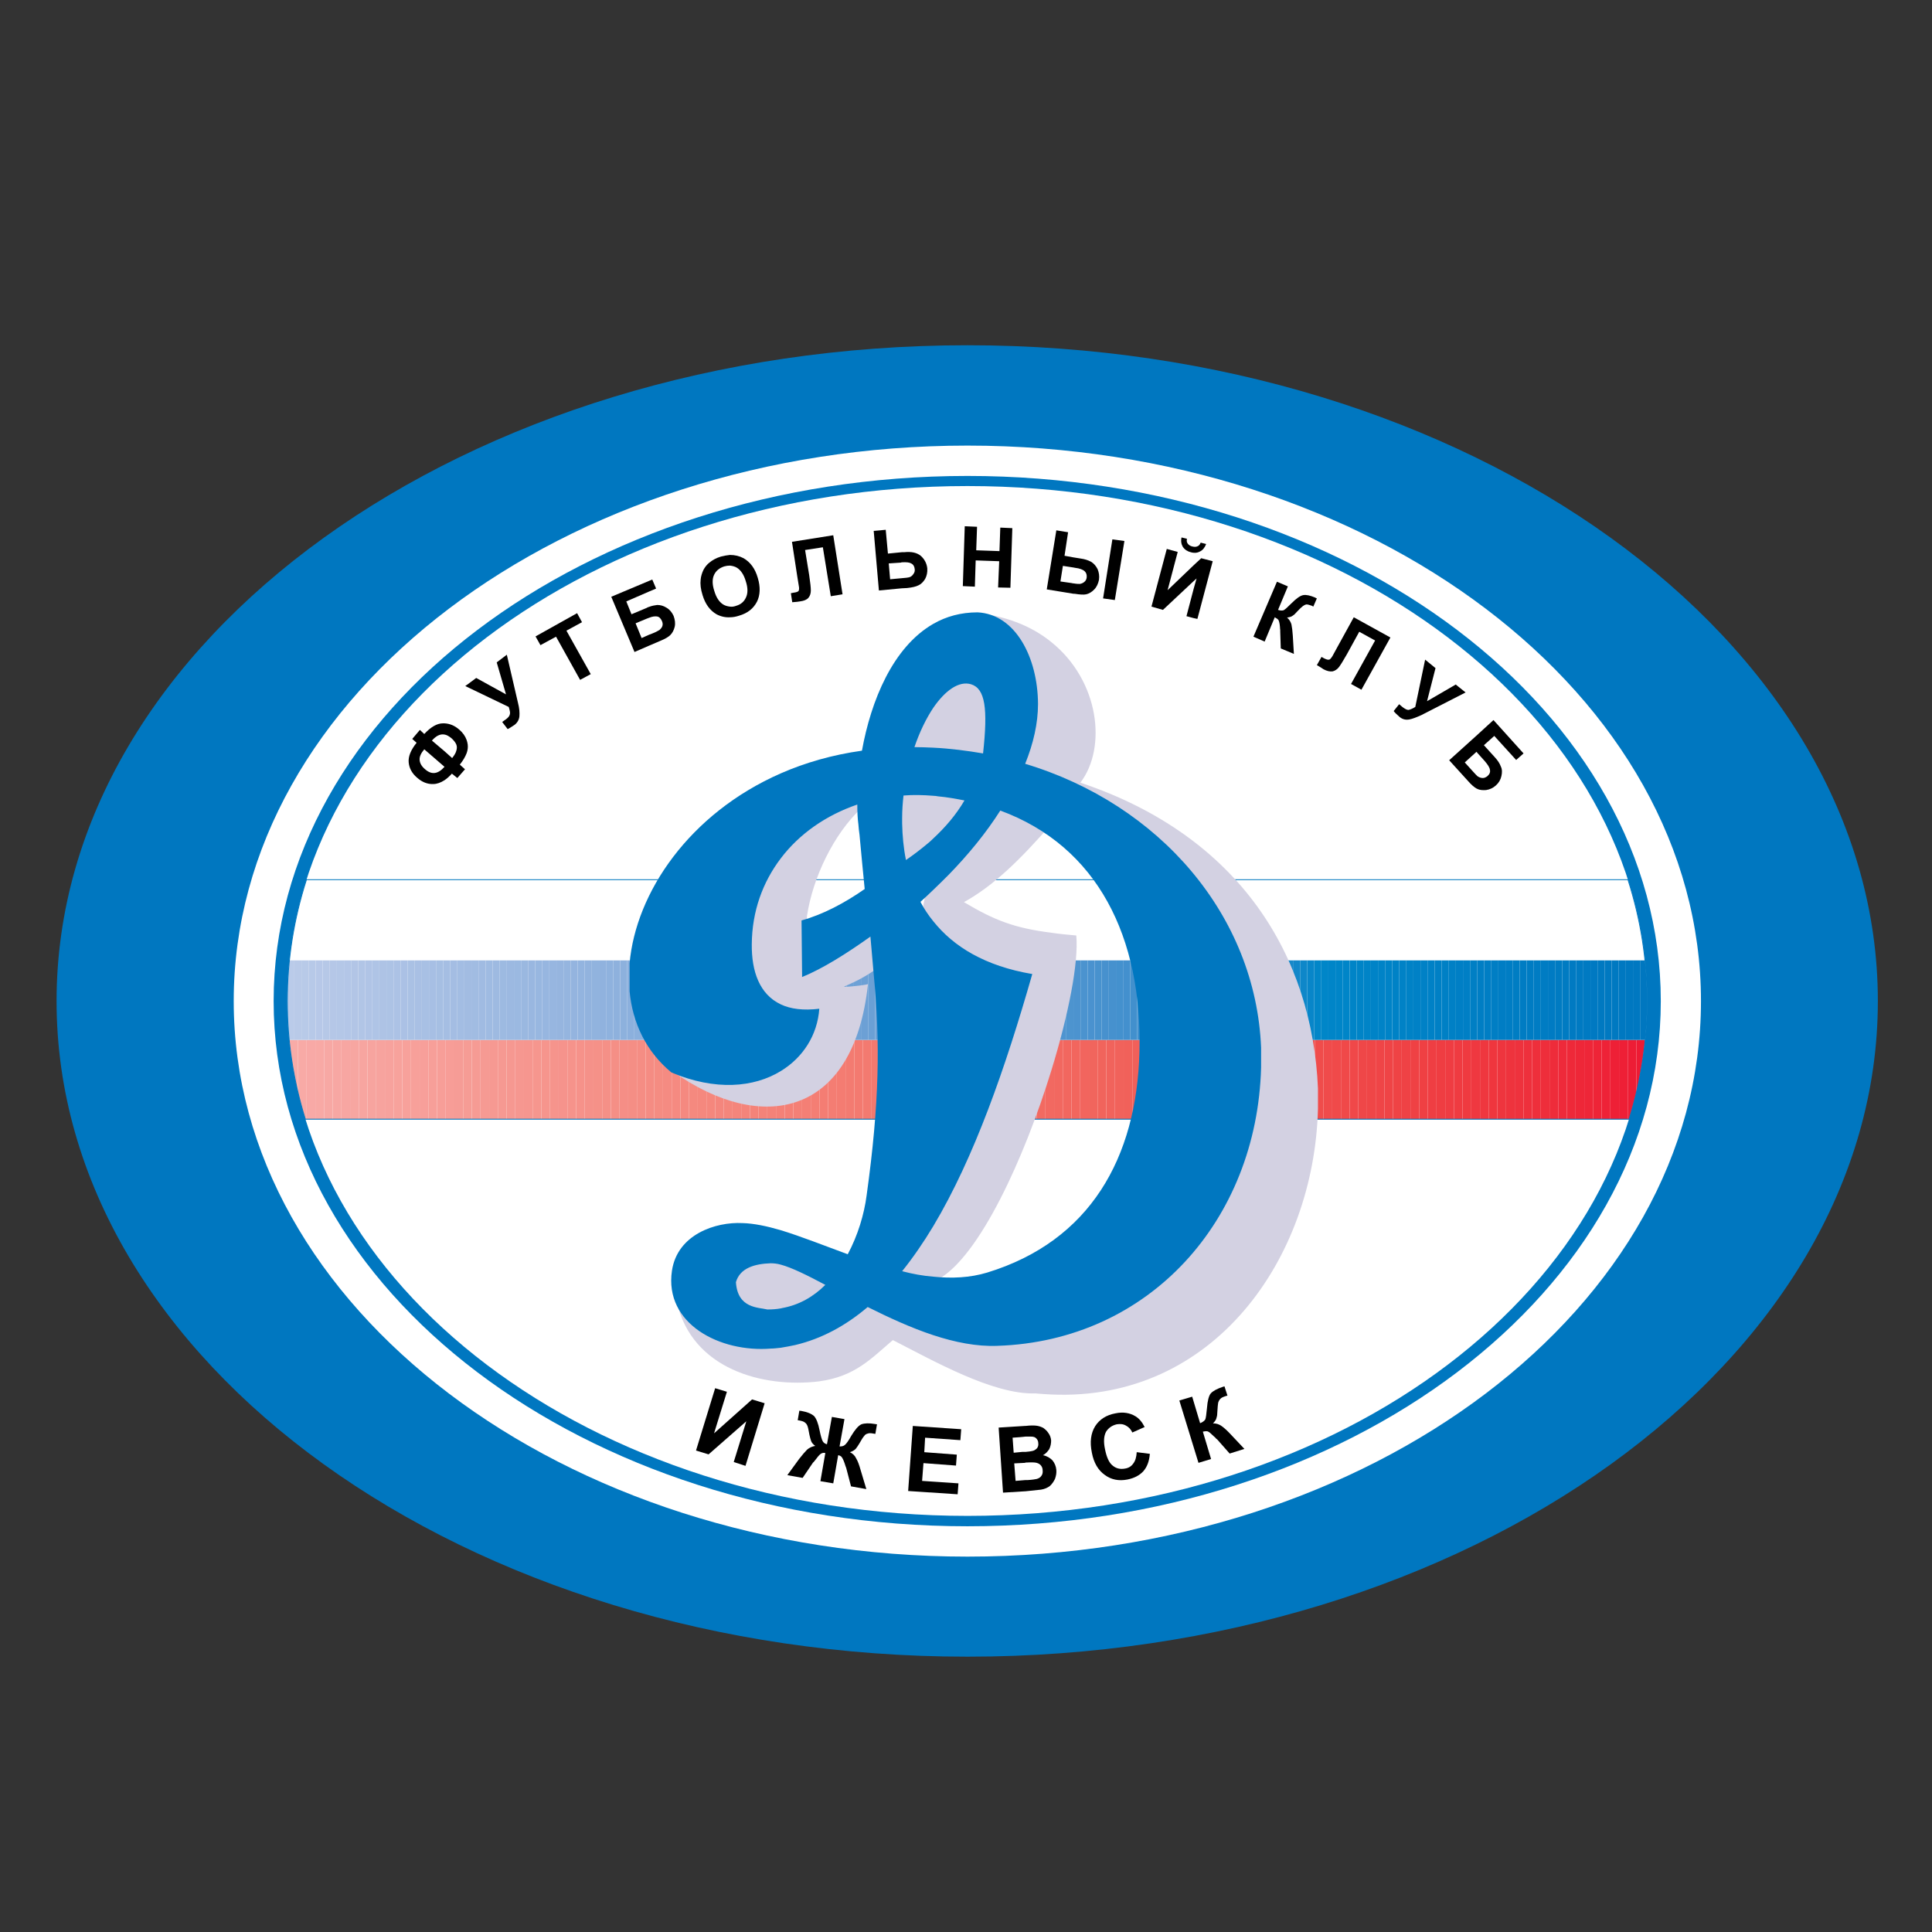 <?xml version="1.0" encoding="iso-8859-1"?>
<!-- Generator: Adobe Illustrator 24.0.1, SVG Export Plug-In . SVG Version: 6.00 Build 0)  -->
<svg version="1.1" id="Layer_1" xmlns="http://www.w3.org/2000/svg" xmlns:xlink="http://www.w3.org/1999/xlink" x="0px" y="0px"
	 viewBox="0 0 660 660" style="enable-background:new 0 0 660 660;" xml:space="preserve">
<rect x="0" y="0" width="660" height="660" fill="#333333" stroke="none"/>
<path style="fill:#0077C0;" d="M330.507,565.945c171.279,0,310.995-100.582,310.995-223.954
	c0-123.37-139.715-224.046-310.995-224.046c-171.468,0-311.182,100.676-311.182,224.046
	C19.325,465.363,159.039,565.945,330.507,565.945z"/>
<path style="fill:#FFFFFF;" d="M330.507,531.764c137.939,0,250.569-85.267,250.569-189.772
	c0-104.506-112.63-189.772-250.569-189.772c-138.127,0-250.665,85.266-250.665,189.772
	C79.842,446.497,192.38,531.764,330.507,531.764z"/>
<path style="fill:#0077C0;" d="M330.507,521.396c130.375,0,236.842-80.594,236.842-179.405
	c0-98.807-106.467-179.404-236.842-179.404c-130.563,0-237.029,80.598-237.029,179.404
	C93.478,440.802,199.944,521.396,330.507,521.396z"/>
<path style="fill:#FFFFFF;" d="M330.507,517.848c127.852,0,232.171-79.011,232.171-175.857
	c0-96.847-104.319-175.951-232.171-175.951c-128.042,0-232.359,79.104-232.359,175.951
	C98.148,438.837,202.465,517.848,330.507,517.848z"/>
<path style="fill:#FFFFFF;" d="M556.142,300.525H104.684c-2.886,8.971-4.819,18.158-5.795,27.55h463.048
	C560.962,318.683,559.028,309.496,556.142,300.525z"/>
<g>
	<defs>
		<path id="SVGID_1_" d="M98.824,355.253c0.917,9.269,2.759,18.33,5.487,27.085h452.205c2.728-8.755,4.569-17.816,5.486-27.085
			H98.824z"/>
	</defs>
	<clipPath id="SVGID_2_">
		<use xlink:href="#SVGID_1_"  style="overflow:visible;"/>
	</clipPath>
	<g style="clip-path:url(#SVGID_2_);">
		<polyline style="fill:#F8ABA7;" points="98.821,352.359 98.821,385.239 95.924,385.239 95.924,352.359 98.821,352.359 		"/>
		<polyline style="fill:#F8ABA7;" points="101.798,352.359 101.798,385.239 98.821,385.239 98.821,352.359 101.798,352.359 		"/>
		<g>
			<polyline style="fill:#F8AAA6;" points="104.763,352.359 104.763,385.239 101.798,385.239 101.798,352.359 104.763,352.359 			
				"/>
			<polyline style="fill:#F8A9A6;" points="107.729,352.359 107.729,385.239 104.763,385.239 104.763,352.359 107.729,352.359 			
				"/>
			<polyline style="fill:#F8A9A5;" points="110.705,352.359 110.705,385.239 107.729,385.239 107.729,352.359 110.705,352.359 			
				"/>
			<polyline style="fill:#F7A8A4;" points="113.671,352.359 113.671,385.239 110.705,385.239 110.705,352.359 113.671,352.359 			
				"/>
			<polyline style="fill:#F7A7A3;" points="116.637,352.359 116.637,385.239 113.671,385.239 113.671,352.359 116.637,352.359 			
				"/>
			<polyline style="fill:#F7A6A2;" points="119.602,352.359 119.602,385.239 116.637,385.239 116.637,352.359 119.602,352.359 			
				"/>
			<polyline style="fill:#F7A6A1;" points="122.579,352.359 122.579,385.239 119.602,385.239 119.602,352.359 122.579,352.359 			
				"/>
			<polyline style="fill:#F7A5A0;" points="125.544,352.359 125.544,385.239 122.579,385.239 122.579,352.359 125.544,352.359 			
				"/>
			<polyline style="fill:#F7A49F;" points="128.52,352.359 128.52,385.239 125.544,385.239 125.544,352.359 128.52,352.359 			"/>
			<polyline style="fill:#F7A39E;" points="131.486,352.359 131.486,385.239 128.52,385.239 128.52,352.359 131.486,352.359 			"/>
			<polyline style="fill:#F7A29D;" points="134.451,352.359 134.451,385.239 131.486,385.239 131.486,352.359 134.451,352.359 			
				"/>
			<polyline style="fill:#F7A29C;" points="137.417,352.359 137.417,385.239 134.451,385.239 134.451,352.359 137.417,352.359 			
				"/>
			<polyline style="fill:#F7A19B;" points="140.394,352.359 140.394,385.239 137.417,385.239 137.417,352.359 140.394,352.359 			
				"/>
			<polyline style="fill:#F7A09A;" points="143.359,352.359 143.359,385.239 140.394,385.239 140.394,352.359 143.359,352.359 			
				"/>
			<polyline style="fill:#F79F9A;" points="146.335,352.359 146.335,385.239 143.359,385.239 143.359,352.359 146.335,352.359 			
				"/>
			<polyline style="fill:#F79F99;" points="149.301,352.359 149.301,385.239 146.335,385.239 146.335,352.359 149.301,352.359 			
				"/>
			<polyline style="fill:#F79E98;" points="152.266,352.359 152.266,385.239 149.301,385.239 149.301,352.359 152.266,352.359 			
				"/>
			<polyline style="fill:#F79D97;" points="155.231,352.359 155.231,385.239 152.266,385.239 152.266,352.359 155.231,352.359 			
				"/>
			<polyline style="fill:#F69C96;" points="158.208,352.359 158.208,385.239 155.231,385.239 155.231,352.359 158.208,352.359 			
				"/>
			<polyline style="fill:#F69C95;" points="161.174,352.359 161.174,385.239 158.208,385.239 158.208,352.359 161.174,352.359 			
				"/>
			<polyline style="fill:#F69B94;" points="164.151,352.359 164.151,385.239 161.174,385.239 161.174,352.359 164.151,352.359 			
				"/>
			<polyline style="fill:#F69A93;" points="167.116,352.359 167.116,385.239 164.151,385.239 164.151,352.359 167.116,352.359 			
				"/>
			<polyline style="fill:#F69992;" points="170.081,352.359 170.081,385.239 167.116,385.239 167.116,352.359 170.081,352.359 			
				"/>
			<polyline style="fill:#F69992;" points="173.047,352.359 173.047,385.239 170.081,385.239 170.081,352.359 173.047,352.359 			
				"/>
			<polyline style="fill:#F69891;" points="176.023,352.359 176.023,385.239 173.047,385.239 173.047,352.359 176.023,352.359 			
				"/>
			<polyline style="fill:#F69790;" points="178.989,352.359 178.989,385.239 176.023,385.239 176.023,352.359 178.989,352.359 			
				"/>
			<polyline style="fill:#F6968F;" points="181.954,352.359 181.954,385.239 178.989,385.239 178.989,352.359 181.954,352.359 			
				"/>
			<polyline style="fill:#F6968E;" points="184.931,352.359 184.931,385.239 181.954,385.239 181.954,352.359 184.931,352.359 			
				"/>
			<polyline style="fill:#F6958D;" points="187.896,352.359 187.896,385.239 184.931,385.239 184.931,352.359 187.896,352.359 			
				"/>
			<polyline style="fill:#F6948C;" points="190.861,352.359 190.861,385.239 187.896,385.239 187.896,352.359 190.861,352.359 			
				"/>
			<polyline style="fill:#F6938C;" points="193.838,352.359 193.838,385.239 190.861,385.239 190.861,352.359 193.838,352.359 			
				"/>
			<polyline style="fill:#F6938B;" points="196.804,352.359 196.804,385.239 193.838,385.239 193.838,352.359 196.804,352.359 			
				"/>
			<polyline style="fill:#F6928A;" points="199.769,352.359 199.769,385.239 196.804,385.239 196.804,352.359 199.769,352.359 			
				"/>
			<polyline style="fill:#F59189;" points="202.746,352.359 202.746,385.239 199.769,385.239 199.769,352.359 202.746,352.359 			
				"/>
			<polyline style="fill:#F59188;" points="205.711,352.359 205.711,385.239 202.746,385.239 202.746,352.359 205.711,352.359 			
				"/>
			<polyline style="fill:#F59087;" points="208.677,352.359 208.677,385.239 205.711,385.239 205.711,352.359 208.677,352.359 			
				"/>
			<polyline style="fill:#F58F86;" points="211.653,352.359 211.653,385.239 208.677,385.239 208.677,352.359 211.653,352.359 			
				"/>
			<polyline style="fill:#F58E86;" points="214.619,352.359 214.619,385.239 211.653,385.239 211.653,352.359 214.619,352.359 			
				"/>
			<polyline style="fill:#F58E85;" points="217.584,352.359 217.584,385.239 214.619,385.239 214.619,352.359 217.584,352.359 			
				"/>
			<polyline style="fill:#F58D84;" points="220.561,352.359 220.561,385.239 217.584,385.239 217.584,352.359 220.561,352.359 			
				"/>
			<polyline style="fill:#F58C83;" points="223.526,352.359 223.526,385.239 220.561,385.239 220.561,352.359 223.526,352.359 			
				"/>
			<polyline style="fill:#F58C82;" points="226.492,352.359 226.492,385.239 223.526,385.239 223.526,352.359 226.492,352.359 			
				"/>
			<polyline style="fill:#F58B82;" points="229.468,352.359 229.468,385.239 226.492,385.239 226.492,352.359 229.468,352.359 			
				"/>
			<polyline style="fill:#F58A81;" points="232.434,352.359 232.434,385.239 229.468,385.239 229.468,352.359 232.434,352.359 			
				"/>
			<polyline style="fill:#F58980;" points="235.399,352.359 235.399,385.239 232.434,385.239 232.434,352.359 235.399,352.359 			
				"/>
			<polyline style="fill:#F5897F;" points="238.375,352.359 238.375,385.239 235.399,385.239 235.399,352.359 238.375,352.359 			
				"/>
			<polyline style="fill:#F5887E;" points="241.341,352.359 241.341,385.239 238.375,385.239 238.375,352.359 241.341,352.359 			
				"/>
			<polyline style="fill:#F5877D;" points="244.306,352.359 244.306,385.239 241.341,385.239 241.341,352.359 244.306,352.359 			
				"/>
			<polyline style="fill:#F4867D;" points="247.283,352.359 247.283,385.239 244.306,385.239 244.306,352.359 247.283,352.359 			
				"/>
			<polyline style="fill:#F4867C;" points="250.248,352.359 250.248,385.239 247.283,385.239 247.283,352.359 250.248,352.359 			
				"/>
			<polyline style="fill:#F4857B;" points="253.214,352.359 253.214,385.239 250.248,385.239 250.248,352.359 253.214,352.359 			
				"/>
			<polyline style="fill:#F4847A;" points="256.19,352.359 256.19,385.239 253.214,385.239 253.214,352.359 256.19,352.359 			"/>
			<polyline style="fill:#F48379;" points="259.156,352.359 259.156,385.239 256.19,385.239 256.19,352.359 259.156,352.359 			"/>
			<polyline style="fill:#F48379;" points="262.122,352.359 262.122,385.239 259.156,385.239 259.156,352.359 262.122,352.359 			
				"/>
			<polyline style="fill:#F48278;" points="265.087,352.359 265.087,385.239 262.122,385.239 262.122,352.359 265.087,352.359 			
				"/>
			<polyline style="fill:#F48177;" points="268.064,352.359 268.064,385.239 265.087,385.239 265.087,352.359 268.064,352.359 			
				"/>
			<polyline style="fill:#F48076;" points="271.029,352.359 271.029,385.239 268.064,385.239 268.064,352.359 271.029,352.359 			
				"/>
			<polyline style="fill:#F48076;" points="274.006,352.359 274.006,385.239 271.029,385.239 271.029,352.359 274.006,352.359 			
				"/>
			<polyline style="fill:#F47F75;" points="276.971,352.359 276.971,385.239 274.006,385.239 274.006,352.359 276.971,352.359 			
				"/>
			<polyline style="fill:#F47E74;" points="279.936,352.359 279.936,385.239 276.971,385.239 276.971,352.359 279.936,352.359 			
				"/>
			<polyline style="fill:#F47D73;" points="282.902,352.359 282.902,385.239 279.936,385.239 279.936,352.359 282.902,352.359 			
				"/>
			<polyline style="fill:#F47D73;" points="285.878,352.359 285.878,385.239 282.902,385.239 282.902,352.359 285.878,352.359 			
				"/>
			<polyline style="fill:#F47C72;" points="288.844,352.359 288.844,385.239 285.878,385.239 285.878,352.359 288.844,352.359 			
				"/>
			<polyline style="fill:#F37B71;" points="291.82,352.359 291.82,385.239 288.844,385.239 288.844,352.359 291.82,352.359 			"/>
			<polyline style="fill:#F37A70;" points="294.786,352.359 294.786,385.239 291.82,385.239 291.82,352.359 294.786,352.359 			"/>
			<polyline style="fill:#F37A70;" points="297.751,352.359 297.751,385.239 294.786,385.239 294.786,352.359 297.751,352.359 			
				"/>
			<polyline style="fill:#F3796F;" points="300.716,352.359 300.716,385.239 297.751,385.239 297.751,352.359 300.716,352.359 			
				"/>
			<polyline style="fill:#F3786E;" points="303.693,352.359 303.693,385.239 300.716,385.239 300.716,352.359 303.693,352.359 			
				"/>
			<polyline style="fill:#F3776D;" points="306.659,352.359 306.659,385.239 303.693,385.239 303.693,352.359 306.659,352.359 			
				"/>
			<polyline style="fill:#F3776D;" points="309.636,352.359 309.636,385.239 306.659,385.239 306.659,352.359 309.636,352.359 			
				"/>
			<polyline style="fill:#F3766C;" points="312.601,352.359 312.601,385.239 309.636,385.239 309.636,352.359 312.601,352.359 			
				"/>
			<polyline style="fill:#F3756B;" points="315.566,352.359 315.566,385.239 312.601,385.239 312.601,352.359 315.566,352.359 			
				"/>
			<polyline style="fill:#F3746B;" points="318.532,352.359 318.532,385.239 315.566,385.239 315.566,352.359 318.532,352.359 			
				"/>
			<polyline style="fill:#F3746A;" points="321.509,352.359 321.509,385.239 318.532,385.239 318.532,352.359 321.509,352.359 			
				"/>
			<polyline style="fill:#F37369;" points="324.474,352.359 324.474,385.239 321.509,385.239 321.509,352.359 324.474,352.359 			
				"/>
			<polyline style="fill:#F37268;" points="327.439,352.359 327.439,385.239 324.474,385.239 324.474,352.359 327.439,352.359 			
				"/>
			<polyline style="fill:#F37168;" points="330.416,352.359 330.416,385.239 327.439,385.239 327.439,352.359 330.416,352.359 			
				"/>
			<polyline style="fill:#F37067;" points="333.381,352.359 333.381,385.239 330.416,385.239 330.416,352.359 333.381,352.359 			
				"/>
			<polyline style="fill:#F37066;" points="336.347,352.359 336.347,385.239 333.381,385.239 333.381,352.359 336.347,352.359 			
				"/>
			<polyline style="fill:#F26F65;" points="339.323,352.359 339.323,385.239 336.347,385.239 336.347,352.359 339.323,352.359 			
				"/>
			<polyline style="fill:#F26E65;" points="342.289,352.359 342.289,385.239 339.323,385.239 339.323,352.359 342.289,352.359 			
				"/>
			<polyline style="fill:#F26D64;" points="345.254,352.359 345.254,385.239 342.289,385.239 342.289,352.359 345.254,352.359 			
				"/>
			<polyline style="fill:#F26C63;" points="348.23,352.359 348.23,385.239 345.254,385.239 345.254,352.359 348.23,352.359 			"/>
			<polyline style="fill:#F26B63;" points="351.196,352.359 351.196,385.239 348.23,385.239 348.23,352.359 351.196,352.359 			"/>
			<polyline style="fill:#F26B62;" points="354.162,352.359 354.162,385.239 351.196,385.239 351.196,352.359 354.162,352.359 			
				"/>
			<polyline style="fill:#F26A61;" points="357.138,352.359 357.138,385.239 354.162,385.239 354.162,352.359 357.138,352.359 			
				"/>
			<polyline style="fill:#F26961;" points="360.104,352.359 360.104,385.239 357.138,385.239 357.138,352.359 360.104,352.359 			
				"/>
			<polyline style="fill:#F26860;" points="363.069,352.359 363.069,385.239 360.104,385.239 360.104,352.359 363.069,352.359 			
				"/>
			<polyline style="fill:#F2675F;" points="366.046,352.359 366.046,385.239 363.069,385.239 363.069,352.359 366.046,352.359 			
				"/>
			<polyline style="fill:#F2665E;" points="369.011,352.359 369.011,385.239 366.046,385.239 366.046,352.359 369.011,352.359 			
				"/>
			<polyline style="fill:#F2655E;" points="371.977,352.359 371.977,385.239 369.011,385.239 369.011,352.359 371.977,352.359 			
				"/>
			<polyline style="fill:#F1655D;" points="374.954,352.359 374.954,385.239 371.977,385.239 371.977,352.359 374.954,352.359 			
				"/>
			<polyline style="fill:#F1645C;" points="377.919,352.359 377.919,385.239 374.954,385.239 374.954,352.359 377.919,352.359 			
				"/>
			<polyline style="fill:#F1635C;" points="380.884,352.359 380.884,385.239 377.919,385.239 377.919,352.359 380.884,352.359 			
				"/>
			<polyline style="fill:#F1625B;" points="383.861,352.359 383.861,385.239 380.884,385.239 380.884,352.359 383.861,352.359 			
				"/>
			<polyline style="fill:#F1615A;" points="386.826,352.359 386.826,385.239 383.861,385.239 383.861,352.359 386.826,352.359 			
				"/>
			<polyline style="fill:#F1605A;" points="389.792,352.359 389.792,385.239 386.826,385.239 386.826,352.359 389.792,352.359 			
				"/>
			<polyline style="fill:#F15F59;" points="392.768,352.359 392.768,385.239 389.792,385.239 389.792,352.359 392.768,352.359 			
				"/>
			<polyline style="fill:#F15F58;" points="395.733,352.359 395.733,385.239 392.768,385.239 392.768,352.359 395.733,352.359 			
				"/>
			<polyline style="fill:#F15E58;" points="398.699,352.359 398.699,385.239 395.733,385.239 395.733,352.359 398.699,352.359 			
				"/>
			<polyline style="fill:#F15D57;" points="401.676,352.359 401.676,385.239 398.699,385.239 398.699,352.359 401.676,352.359 			
				"/>
			<polyline style="fill:#F15C56;" points="404.642,352.359 404.642,385.239 401.676,385.239 401.676,352.359 404.642,352.359 			
				"/>
			<polyline style="fill:#F15B56;" points="407.607,352.359 407.607,385.239 404.642,385.239 404.642,352.359 407.607,352.359 			
				"/>
			<polyline style="fill:#F15A55;" points="410.583,352.359 410.583,385.239 407.607,385.239 407.607,352.359 410.583,352.359 			
				"/>
			<polyline style="fill:#F15954;" points="413.549,352.359 413.549,385.239 410.583,385.239 410.583,352.359 413.549,352.359 			
				"/>
			<polyline style="fill:#F15854;" points="416.514,352.359 416.514,385.239 413.549,385.239 413.549,352.359 416.514,352.359 			
				"/>
			<polyline style="fill:#F15753;" points="419.491,352.359 419.491,385.239 416.514,385.239 416.514,352.359 419.491,352.359 			
				"/>
			<polyline style="fill:#F15652;" points="422.456,352.359 422.456,385.239 419.491,385.239 419.491,352.359 422.456,352.359 			
				"/>
			<polyline style="fill:#F05552;" points="425.421,352.359 425.421,385.239 422.456,385.239 422.456,352.359 425.421,352.359 			
				"/>
			<polyline style="fill:#F05451;" points="428.387,352.359 428.387,385.239 425.421,385.239 425.421,352.359 428.387,352.359 			
				"/>
			<polyline style="fill:#F05350;" points="431.364,352.359 431.364,385.239 428.387,385.239 428.387,352.359 431.364,352.359 			
				"/>
			<polyline style="fill:#F05250;" points="434.329,352.359 434.329,385.239 431.364,385.239 431.364,352.359 434.329,352.359 			
				"/>
			<polyline style="fill:#F0514F;" points="437.306,352.359 437.306,385.239 434.329,385.239 434.329,352.359 437.306,352.359 			
				"/>
			<polyline style="fill:#F0504E;" points="440.271,352.359 440.271,385.239 437.306,385.239 437.306,352.359 440.271,352.359 			
				"/>
			<polyline style="fill:#F04F4D;" points="443.236,352.359 443.236,385.239 440.271,385.239 440.271,352.359 443.236,352.359 			
				"/>
			<polyline style="fill:#F04E4D;" points="446.202,352.359 446.202,385.239 443.236,385.239 443.236,352.359 446.202,352.359 			
				"/>
			<polyline style="fill:#F04D4C;" points="449.178,352.359 449.178,385.239 446.202,385.239 446.202,352.359 449.178,352.359 			
				"/>
			<polyline style="fill:#F04C4B;" points="452.144,352.359 452.144,385.239 449.178,385.239 449.178,352.359 452.144,352.359 			
				"/>
			<polyline style="fill:#F04B4B;" points="455.121,352.359 455.121,385.239 452.144,385.239 452.144,352.359 455.121,352.359 			
				"/>
			<polyline style="fill:#F04A4A;" points="458.086,352.359 458.086,385.239 455.121,385.239 455.121,352.359 458.086,352.359 			
				"/>
			<polyline style="fill:#F04949;" points="461.052,352.359 461.052,385.239 458.086,385.239 458.086,352.359 461.052,352.359 			
				"/>
			<polyline style="fill:#F04849;" points="464.017,352.359 464.017,385.239 461.052,385.239 461.052,352.359 464.017,352.359 			
				"/>
			<polyline style="fill:#EF4748;" points="466.994,352.359 466.994,385.239 464.017,385.239 464.017,352.359 466.994,352.359 			
				"/>
			<polyline style="fill:#EF4647;" points="469.959,352.359 469.959,385.239 466.994,385.239 466.994,352.359 469.959,352.359 			
				"/>
			<polyline style="fill:#EF4547;" points="472.935,352.359 472.935,385.239 469.959,385.239 469.959,352.359 472.935,352.359 			
				"/>
			<polyline style="fill:#EF4446;" points="475.901,352.359 475.901,385.239 472.935,385.239 472.935,352.359 475.901,352.359 			
				"/>
			<polyline style="fill:#EF4345;" points="478.866,352.359 478.866,385.239 475.901,385.239 475.901,352.359 478.866,352.359 			
				"/>
			<polyline style="fill:#EF4245;" points="481.831,352.359 481.831,385.239 478.866,385.239 478.866,352.359 481.831,352.359 			
				"/>
			<polyline style="fill:#EF4144;" points="484.809,352.359 484.809,385.239 481.831,385.239 481.831,352.359 484.809,352.359 			
				"/>
			<polyline style="fill:#EF4043;" points="487.774,352.359 487.774,385.239 484.809,385.239 484.809,352.359 487.774,352.359 			
				"/>
			<polyline style="fill:#EF3E43;" points="490.739,352.359 490.739,385.239 487.774,385.239 487.774,352.359 490.739,352.359 			
				"/>
			<polyline style="fill:#EF3D42;" points="493.716,352.359 493.716,385.239 490.739,385.239 490.739,352.359 493.716,352.359 			
				"/>
			<polyline style="fill:#EF3C42;" points="496.681,352.359 496.681,385.239 493.716,385.239 493.716,352.359 496.681,352.359 			
				"/>
			<polyline style="fill:#EF3B41;" points="499.647,352.359 499.647,385.239 496.681,385.239 496.681,352.359 499.647,352.359 			
				"/>
			<polyline style="fill:#EF3A40;" points="502.623,352.359 502.623,385.239 499.647,385.239 499.647,352.359 502.623,352.359 			
				"/>
			<polyline style="fill:#EF3840;" points="505.589,352.359 505.589,385.239 502.623,385.239 502.623,352.359 505.589,352.359 			
				"/>
			<polyline style="fill:#EF373F;" points="508.554,352.359 508.554,385.239 505.589,385.239 505.589,352.359 508.554,352.359 			
				"/>
			<polyline style="fill:#EF363E;" points="511.531,352.359 511.531,385.239 508.554,385.239 508.554,352.359 511.531,352.359 			
				"/>
			<polyline style="fill:#EE353E;" points="514.497,352.359 514.497,385.239 511.531,385.239 511.531,352.359 514.497,352.359 			
				"/>
			<polyline style="fill:#EE333D;" points="517.462,352.359 517.462,385.239 514.497,385.239 514.497,352.359 517.462,352.359 			
				"/>
			<polyline style="fill:#EE323D;" points="520.438,352.359 520.438,385.239 517.462,385.239 517.462,352.359 520.438,352.359 			
				"/>
			<polyline style="fill:#EE303C;" points="523.404,352.359 523.404,385.239 520.438,385.239 520.438,352.359 523.404,352.359 			
				"/>
			<polyline style="fill:#EE2F3B;" points="526.369,352.359 526.369,385.239 523.404,385.239 523.404,352.359 526.369,352.359 			
				"/>
			<polyline style="fill:#EE2E3B;" points="529.346,352.359 529.346,385.239 526.369,385.239 526.369,352.359 529.346,352.359 			
				"/>
			<polyline style="fill:#EE2C3A;" points="532.311,352.359 532.311,385.239 529.346,385.239 529.346,352.359 532.311,352.359 			
				"/>
			<polyline style="fill:#EE2A3A;" points="535.276,352.359 535.276,385.239 532.311,385.239 532.311,352.359 535.276,352.359 			
				"/>
			<polyline style="fill:#EE2939;" points="538.253,352.359 538.253,385.239 535.276,385.239 535.276,352.359 538.253,352.359 			
				"/>
			<polyline style="fill:#EE2738;" points="541.219,352.359 541.219,385.239 538.253,385.239 538.253,352.359 541.219,352.359 			
				"/>
			<polyline style="fill:#EE2638;" points="544.184,352.359 544.184,385.239 541.219,385.239 541.219,352.359 544.184,352.359 			
				"/>
			<polyline style="fill:#EE2437;" points="547.161,352.359 547.161,385.239 544.184,385.239 544.184,352.359 547.161,352.359 			
				"/>
			<polyline style="fill:#EE2237;" points="550.126,352.359 550.126,385.239 547.161,385.239 547.161,352.359 550.126,352.359 			
				"/>
			<polyline style="fill:#EE2036;" points="553.092,352.359 553.092,385.239 550.126,385.239 550.126,352.359 553.092,352.359 			
				"/>
			<polyline style="fill:#EE1F36;" points="556.068,352.359 556.068,385.239 553.092,385.239 553.092,352.359 556.068,352.359 			
				"/>
			<polyline style="fill:#ED1D35;" points="559.034,352.359 559.034,385.239 556.068,385.239 556.068,352.359 559.034,352.359 			
				"/>
		</g>
		<polyline style="fill:#ED1B34;" points="561.999,352.359 561.999,385.239 559.034,385.239 559.034,352.359 561.999,352.359 		"/>
		<polyline style="fill:#ED1B34;" points="561.999,385.239 561.999,352.359 564.896,352.359 564.896,385.239 561.999,385.239 		"/>
	</g>
</g>
<g>
	<defs>
		<path id="SVGID_3_" d="M562.678,341.991c0-4.69-0.265-9.326-0.741-13.916H98.889c-0.477,4.59-0.741,9.227-0.741,13.916
			c0,4.464,0.243,8.883,0.676,13.262h463.178C562.435,350.875,562.678,346.455,562.678,341.991z"/>
	</defs>
	<clipPath id="SVGID_4_">
		<use xlink:href="#SVGID_3_"  style="overflow:visible;"/>
	</clipPath>
	<g style="clip-path:url(#SVGID_4_);">
		<polyline style="fill:#BACBE9;" points="98.142,325.172 98.142,358.154 95.245,358.154 95.245,325.172 98.142,325.172 		"/>
		<polyline style="fill:#BACBE9;" points="100.564,325.172 100.564,358.154 98.142,358.154 98.142,325.172 100.564,325.172 		"/>
		<g>
			<polyline style="fill:#B9CAE8;" points="102.986,325.172 102.986,358.154 100.564,358.154 100.564,325.172 102.986,325.172 			
				"/>
			<polyline style="fill:#B8CAE8;" points="105.408,325.172 105.408,358.154 102.986,358.154 102.986,325.172 105.408,325.172 			
				"/>
			<polyline style="fill:#B7C9E8;" points="107.831,325.172 107.831,358.154 105.408,358.154 105.408,325.172 107.831,325.172 			
				"/>
			<polyline style="fill:#B7C8E8;" points="110.241,325.172 110.241,358.154 107.831,358.154 107.831,325.172 110.241,325.172 			
				"/>
			<polyline style="fill:#B6C8E7;" points="112.664,325.172 112.664,358.154 110.241,358.154 110.241,325.172 112.664,325.172 			
				"/>
			<polyline style="fill:#B5C7E7;" points="115.085,325.172 115.085,358.154 112.664,358.154 112.664,325.172 115.085,325.172 			
				"/>
			<polyline style="fill:#B4C7E7;" points="117.508,325.172 117.508,358.154 115.085,358.154 115.085,325.172 117.508,325.172 			
				"/>
			<polyline style="fill:#B3C6E7;" points="119.919,325.172 119.919,358.154 117.508,358.154 117.508,325.172 119.919,325.172 			
				"/>
			<polyline style="fill:#B2C5E6;" points="122.341,325.172 122.341,358.154 119.919,358.154 119.919,325.172 122.341,325.172 			
				"/>
			<polyline style="fill:#B1C5E6;" points="124.763,325.172 124.763,358.154 122.341,358.154 122.341,325.172 124.763,325.172 			
				"/>
			<polyline style="fill:#B0C4E6;" points="127.185,325.172 127.185,358.154 124.763,358.154 124.763,325.172 127.185,325.172 			
				"/>
			<polyline style="fill:#AFC4E6;" points="129.596,325.172 129.596,358.154 127.185,358.154 127.185,325.172 129.596,325.172 			
				"/>
			<polyline style="fill:#AEC3E5;" points="132.018,325.172 132.018,358.154 129.596,358.154 129.596,325.172 132.018,325.172 			
				"/>
			<polyline style="fill:#ADC3E5;" points="134.44,325.172 134.44,358.154 132.018,358.154 132.018,325.172 134.44,325.172 			"/>
			<polyline style="fill:#ACC2E5;" points="136.862,325.172 136.862,358.154 134.44,358.154 134.44,325.172 136.862,325.172 			"/>
			<polyline style="fill:#ABC1E5;" points="139.272,325.172 139.272,358.154 136.862,358.154 136.862,325.172 139.272,325.172 			
				"/>
			<polyline style="fill:#AAC1E4;" points="141.695,325.172 141.695,358.154 139.272,358.154 139.272,325.172 141.695,325.172 			
				"/>
			<polyline style="fill:#A9C0E4;" points="144.117,325.172 144.117,358.154 141.695,358.154 141.695,325.172 144.117,325.172 			
				"/>
			<polyline style="fill:#A8C0E4;" points="146.539,325.172 146.539,358.154 144.117,358.154 144.117,325.172 146.539,325.172 			
				"/>
			<polyline style="fill:#A7BFE4;" points="148.961,325.172 148.961,358.154 146.539,358.154 146.539,325.172 148.961,325.172 			
				"/>
			<polyline style="fill:#A6BFE3;" points="151.372,325.172 151.372,358.154 148.961,358.154 148.961,325.172 151.372,325.172 			
				"/>
			<polyline style="fill:#A5BEE3;" points="153.794,325.172 153.794,358.154 151.372,358.154 151.372,325.172 153.794,325.172 			
				"/>
			<polyline style="fill:#A4BDE3;" points="156.216,325.172 156.216,358.154 153.794,358.154 153.794,325.172 156.216,325.172 			
				"/>
			<polyline style="fill:#A3BDE3;" points="158.638,325.172 158.638,358.154 156.216,358.154 156.216,325.172 158.638,325.172 			
				"/>
			<polyline style="fill:#A2BCE2;" points="161.049,325.172 161.049,358.154 158.638,358.154 158.638,325.172 161.049,325.172 			
				"/>
			<polyline style="fill:#A1BCE2;" points="163.471,325.172 163.471,358.154 161.049,358.154 161.049,325.172 163.471,325.172 			
				"/>
			<polyline style="fill:#A0BBE2;" points="165.893,325.172 165.893,358.154 163.471,358.154 163.471,325.172 165.893,325.172 			
				"/>
			<polyline style="fill:#9FBBE2;" points="168.315,325.172 168.315,358.154 165.893,358.154 165.893,325.172 168.315,325.172 			
				"/>
			<polyline style="fill:#9EBAE1;" points="170.726,325.172 170.726,358.154 168.315,358.154 168.315,325.172 170.726,325.172 			
				"/>
			<polyline style="fill:#9DBAE1;" points="173.148,325.172 173.148,358.154 170.726,358.154 170.726,325.172 173.148,325.172 			
				"/>
			<polyline style="fill:#9CB9E1;" points="175.57,325.172 175.57,358.154 173.148,358.154 173.148,325.172 175.57,325.172 			"/>
			<polyline style="fill:#9BB9E1;" points="177.993,325.172 177.993,358.154 175.57,358.154 175.57,325.172 177.993,325.172 			"/>
			<polyline style="fill:#9AB8E0;" points="180.403,325.172 180.403,358.154 177.993,358.154 177.993,325.172 180.403,325.172 			
				"/>
			<polyline style="fill:#99B7E0;" points="182.825,325.172 182.825,358.154 180.403,358.154 180.403,325.172 182.825,325.172 			
				"/>
			<polyline style="fill:#98B7E0;" points="185.248,325.172 185.248,358.154 182.825,358.154 182.825,325.172 185.248,325.172 			
				"/>
			<polyline style="fill:#97B6E0;" points="187.669,325.172 187.669,358.154 185.248,358.154 185.248,325.172 187.669,325.172 			
				"/>
			<polyline style="fill:#97B6E0;" points="190.092,325.172 190.092,358.154 187.669,358.154 187.669,325.172 190.092,325.172 			
				"/>
			<polyline style="fill:#96B5DF;" points="192.502,325.172 192.502,358.154 190.092,358.154 190.092,325.172 192.502,325.172 			
				"/>
			<polyline style="fill:#95B5DF;" points="194.925,325.172 194.925,358.154 192.502,358.154 192.502,325.172 194.925,325.172 			
				"/>
			<polyline style="fill:#94B4DF;" points="197.347,325.172 197.347,358.154 194.925,358.154 194.925,325.172 197.347,325.172 			
				"/>
			<polyline style="fill:#93B4DF;" points="199.758,325.172 199.758,358.154 197.347,358.154 197.347,325.172 199.758,325.172 			
				"/>
			<polyline style="fill:#92B3DE;" points="202.18,325.172 202.18,358.154 199.758,358.154 199.758,325.172 202.18,325.172 			"/>
			<polyline style="fill:#91B3DE;" points="204.602,325.172 204.602,358.154 202.18,358.154 202.18,325.172 204.602,325.172 			"/>
			<polyline style="fill:#90B2DE;" points="207.024,325.172 207.024,358.154 204.602,358.154 204.602,325.172 207.024,325.172 			
				"/>
			<polyline style="fill:#8FB2DE;" points="209.446,325.172 209.446,358.154 207.024,358.154 207.024,325.172 209.446,325.172 			
				"/>
			<polyline style="fill:#8EB1DD;" points="211.857,325.172 211.857,358.154 209.446,358.154 209.446,325.172 211.857,325.172 			
				"/>
			<polyline style="fill:#8DB1DD;" points="214.279,325.172 214.279,358.154 211.857,358.154 211.857,325.172 214.279,325.172 			
				"/>
			<polyline style="fill:#8CB0DD;" points="216.702,325.172 216.702,358.154 214.279,358.154 214.279,325.172 216.702,325.172 			
				"/>
			<polyline style="fill:#8BB0DD;" points="219.123,325.172 219.123,358.154 216.702,358.154 216.702,325.172 219.123,325.172 			
				"/>
			<polyline style="fill:#8AAFDC;" points="221.534,325.172 221.534,358.154 219.123,358.154 219.123,325.172 221.534,325.172 			
				"/>
			<polyline style="fill:#89AFDC;" points="223.956,325.172 223.956,358.154 221.534,358.154 221.534,325.172 223.956,325.172 			
				"/>
			<polyline style="fill:#88AEDC;" points="226.378,325.172 226.378,358.154 223.956,358.154 223.956,325.172 226.378,325.172 			
				"/>
			<polyline style="fill:#87AEDC;" points="228.801,325.172 228.801,358.154 226.378,358.154 226.378,325.172 228.801,325.172 			
				"/>
			<polyline style="fill:#86ADDC;" points="231.223,325.172 231.223,358.154 228.801,358.154 228.801,325.172 231.223,325.172 			
				"/>
			<polyline style="fill:#85ADDB;" points="233.633,325.172 233.633,358.154 231.223,358.154 231.223,325.172 233.633,325.172 			
				"/>
			<polyline style="fill:#84ACDB;" points="236.056,325.172 236.056,358.154 233.633,358.154 233.633,325.172 236.056,325.172 			
				"/>
			<polyline style="fill:#83ACDB;" points="238.478,325.172 238.478,358.154 236.056,358.154 236.056,325.172 238.478,325.172 			
				"/>
			<polyline style="fill:#82ABDB;" points="240.889,325.172 240.889,358.154 238.478,358.154 238.478,325.172 240.889,325.172 			
				"/>
			<polyline style="fill:#81ABDA;" points="243.311,325.172 243.311,358.154 240.889,358.154 240.889,325.172 243.311,325.172 			
				"/>
			<polyline style="fill:#81AADA;" points="245.733,325.172 245.733,358.154 243.311,358.154 243.311,325.172 245.733,325.172 			
				"/>
			<polyline style="fill:#80AADA;" points="248.155,325.172 248.155,358.154 245.733,358.154 245.733,325.172 248.155,325.172 			
				"/>
			<polyline style="fill:#7FA9DA;" points="250.577,325.172 250.577,358.154 248.155,358.154 248.155,325.172 250.577,325.172 			
				"/>
			<polyline style="fill:#7EA9D9;" points="252.988,325.172 252.988,358.154 250.577,358.154 250.577,325.172 252.988,325.172 			
				"/>
			<polyline style="fill:#7DA8D9;" points="255.41,325.172 255.41,358.154 252.988,358.154 252.988,325.172 255.41,325.172 			"/>
			<polyline style="fill:#7CA8D9;" points="257.832,325.172 257.832,358.154 255.41,358.154 255.41,325.172 257.832,325.172 			"/>
			<polyline style="fill:#7BA7D9;" points="260.254,325.172 260.254,358.154 257.832,358.154 257.832,325.172 260.254,325.172 			
				"/>
			<polyline style="fill:#7AA7D9;" points="262.665,325.172 262.665,358.154 260.254,358.154 260.254,325.172 262.665,325.172 			
				"/>
			<polyline style="fill:#79A6D8;" points="265.087,325.172 265.087,358.154 262.665,358.154 262.665,325.172 265.087,325.172 			
				"/>
			<polyline style="fill:#78A6D8;" points="267.509,325.172 267.509,358.154 265.087,358.154 265.087,325.172 267.509,325.172 			
				"/>
			<polyline style="fill:#77A5D8;" points="269.931,325.172 269.931,358.154 267.509,358.154 267.509,325.172 269.931,325.172 			
				"/>
			<polyline style="fill:#76A5D8;" points="272.353,325.172 272.353,358.154 269.931,358.154 269.931,325.172 272.353,325.172 			
				"/>
			<polyline style="fill:#75A4D7;" points="274.764,325.172 274.764,358.154 272.353,358.154 272.353,325.172 274.764,325.172 			
				"/>
			<polyline style="fill:#74A4D7;" points="277.186,325.172 277.186,358.154 274.764,358.154 274.764,325.172 277.186,325.172 			
				"/>
			<polyline style="fill:#73A3D7;" points="279.608,325.172 279.608,358.154 277.186,358.154 277.186,325.172 279.608,325.172 			
				"/>
			<polyline style="fill:#72A3D7;" points="282.019,325.172 282.019,358.154 279.608,358.154 279.608,325.172 282.019,325.172 			
				"/>
			<polyline style="fill:#71A2D7;" points="284.441,325.172 284.441,358.154 282.019,358.154 282.019,325.172 284.441,325.172 			
				"/>
			<polyline style="fill:#70A2D6;" points="286.863,325.172 286.863,358.154 284.441,358.154 284.441,325.172 286.863,325.172 			
				"/>
			<polyline style="fill:#6FA1D6;" points="289.285,325.172 289.285,358.154 286.863,358.154 286.863,325.172 289.285,325.172 			
				"/>
			<polyline style="fill:#6EA1D6;" points="291.707,325.172 291.707,358.154 289.285,358.154 289.285,325.172 291.707,325.172 			
				"/>
			<polyline style="fill:#6DA1D6;" points="294.118,325.172 294.118,358.154 291.707,358.154 291.707,325.172 294.118,325.172 			
				"/>
			<polyline style="fill:#6CA0D5;" points="296.54,325.172 296.54,358.154 294.118,358.154 294.118,325.172 296.54,325.172 			"/>
			<polyline style="fill:#6BA0D5;" points="298.962,325.172 298.962,358.154 296.54,358.154 296.54,325.172 298.962,325.172 			"/>
			<polyline style="fill:#6A9FD5;" points="301.385,325.172 301.385,358.154 298.962,358.154 298.962,325.172 301.385,325.172 			
				"/>
			<polyline style="fill:#699FD5;" points="303.795,325.172 303.795,358.154 301.385,358.154 301.385,325.172 303.795,325.172 			
				"/>
			<polyline style="fill:#689ED5;" points="306.217,325.172 306.217,358.154 303.795,358.154 303.795,325.172 306.217,325.172 			
				"/>
			<polyline style="fill:#679ED4;" points="308.64,325.172 308.64,358.154 306.217,358.154 306.217,325.172 308.64,325.172 			"/>
			<polyline style="fill:#669DD4;" points="311.061,325.172 311.061,358.154 308.64,358.154 308.64,325.172 311.061,325.172 			"/>
			<polyline style="fill:#659DD4;" points="313.473,325.172 313.473,358.154 311.061,358.154 311.061,325.172 313.473,325.172 			
				"/>
			<polyline style="fill:#649DD4;" points="315.895,325.172 315.895,358.154 313.473,358.154 313.473,325.172 315.895,325.172 			
				"/>
			<polyline style="fill:#639CD4;" points="318.317,325.172 318.317,358.154 315.895,358.154 315.895,325.172 318.317,325.172 			
				"/>
			<polyline style="fill:#629CD3;" points="320.739,325.172 320.739,358.154 318.317,358.154 318.317,325.172 320.739,325.172 			
				"/>
			<polyline style="fill:#619BD3;" points="323.149,325.172 323.149,358.154 320.739,358.154 320.739,325.172 323.149,325.172 			
				"/>
			<polyline style="fill:#609BD3;" points="325.572,325.172 325.572,358.154 323.149,358.154 323.149,325.172 325.572,325.172 			
				"/>
			<polyline style="fill:#5F9AD3;" points="327.994,325.172 327.994,358.154 325.572,358.154 325.572,325.172 327.994,325.172 			
				"/>
			<polyline style="fill:#5E9AD2;" points="330.416,325.172 330.416,358.154 327.994,358.154 327.994,325.172 330.416,325.172 			
				"/>
			<polyline style="fill:#5D9AD2;" points="332.838,325.172 332.838,358.154 330.416,358.154 330.416,325.172 332.838,325.172 			
				"/>
			<polyline style="fill:#5C99D2;" points="335.249,325.172 335.249,358.154 332.838,358.154 332.838,325.172 335.249,325.172 			
				"/>
			<polyline style="fill:#5B99D2;" points="337.671,325.172 337.671,358.154 335.249,358.154 335.249,325.172 337.671,325.172 			
				"/>
			<polyline style="fill:#5A98D2;" points="340.093,325.172 340.093,358.154 337.671,358.154 337.671,325.172 340.093,325.172 			
				"/>
			<polyline style="fill:#5998D1;" points="342.515,325.172 342.515,358.154 340.093,358.154 340.093,325.172 342.515,325.172 			
				"/>
			<polyline style="fill:#5897D1;" points="344.926,325.172 344.926,358.154 342.515,358.154 342.515,325.172 344.926,325.172 			
				"/>
			<polyline style="fill:#5797D1;" points="347.348,325.172 347.348,358.154 344.926,358.154 344.926,325.172 347.348,325.172 			
				"/>
			<polyline style="fill:#5597D1;" points="349.77,325.172 349.77,358.154 347.348,358.154 347.348,325.172 349.77,325.172 			"/>
			<polyline style="fill:#5496D1;" points="352.192,325.172 352.192,358.154 349.77,358.154 349.77,325.172 352.192,325.172 			"/>
			<polyline style="fill:#5396D0;" points="354.603,325.172 354.603,358.154 352.192,358.154 352.192,325.172 354.603,325.172 			
				"/>
			<polyline style="fill:#5295D0;" points="357.025,325.172 357.025,358.154 354.603,358.154 354.603,325.172 357.025,325.172 			
				"/>
			<polyline style="fill:#5195D0;" points="359.447,325.172 359.447,358.154 357.025,358.154 357.025,325.172 359.447,325.172 			
				"/>
			<polyline style="fill:#5094D0;" points="361.869,325.172 361.869,358.154 359.447,358.154 359.447,325.172 361.869,325.172 			
				"/>
			<polyline style="fill:#4E94D0;" points="364.28,325.172 364.28,358.154 361.869,358.154 361.869,325.172 364.28,325.172 			"/>
			<polyline style="fill:#4D94CF;" points="366.702,325.172 366.702,358.154 364.28,358.154 364.28,325.172 366.702,325.172 			"/>
			<polyline style="fill:#4C93CF;" points="369.124,325.172 369.124,358.154 366.702,358.154 366.702,325.172 369.124,325.172 			
				"/>
			<polyline style="fill:#4B93CF;" points="371.546,325.172 371.546,358.154 369.124,358.154 369.124,325.172 371.546,325.172 			
				"/>
			<polyline style="fill:#4A92CF;" points="373.969,325.172 373.969,358.154 371.546,358.154 371.546,325.172 373.969,325.172 			
				"/>
			<polyline style="fill:#4892CE;" points="376.379,325.172 376.379,358.154 373.969,358.154 373.969,325.172 376.379,325.172 			
				"/>
			<polyline style="fill:#4791CE;" points="378.801,325.172 378.801,358.154 376.379,358.154 376.379,325.172 378.801,325.172 			
				"/>
			<polyline style="fill:#4691CE;" points="381.224,325.172 381.224,358.154 378.801,358.154 378.801,325.172 381.224,325.172 			
				"/>
			<polyline style="fill:#4491CE;" points="383.634,325.172 383.634,358.154 381.224,358.154 381.224,325.172 383.634,325.172 			
				"/>
			<polyline style="fill:#4390CE;" points="386.057,325.172 386.057,358.154 383.634,358.154 383.634,325.172 386.057,325.172 			
				"/>
			<polyline style="fill:#4290CD;" points="388.478,325.172 388.478,358.154 386.057,358.154 386.057,325.172 388.478,325.172 			
				"/>
			<polyline style="fill:#408FCD;" points="390.9,325.172 390.9,358.154 388.478,358.154 388.478,325.172 390.9,325.172 			"/>
			<polyline style="fill:#3F8FCD;" points="393.323,325.172 393.323,358.154 390.9,358.154 390.9,325.172 393.323,325.172 			"/>
			<polyline style="fill:#3D8FCD;" points="395.733,325.172 395.733,358.154 393.323,358.154 393.323,325.172 395.733,325.172 			
				"/>
			<polyline style="fill:#3C8ECD;" points="398.156,325.172 398.156,358.154 395.733,358.154 395.733,325.172 398.156,325.172 			
				"/>
			<polyline style="fill:#3A8ECC;" points="400.578,325.172 400.578,358.154 398.156,358.154 398.156,325.172 400.578,325.172 			
				"/>
			<polyline style="fill:#398ECC;" points="403,325.172 403,358.154 400.578,358.154 400.578,325.172 403,325.172 			"/>
			<polyline style="fill:#378DCC;" points="405.411,325.172 405.411,358.154 403,358.154 403,325.172 405.411,325.172 			"/>
			<polyline style="fill:#358DCC;" points="407.832,325.172 407.832,358.154 405.411,358.154 405.411,325.172 407.832,325.172 			
				"/>
			<polyline style="fill:#348CCC;" points="410.255,325.172 410.255,358.154 407.832,358.154 407.832,325.172 410.255,325.172 			
				"/>
			<polyline style="fill:#328CCB;" points="412.677,325.172 412.677,358.154 410.255,358.154 410.255,325.172 412.677,325.172 			
				"/>
			<polyline style="fill:#308CCB;" points="415.099,325.172 415.099,358.154 412.677,358.154 412.677,325.172 415.099,325.172 			
				"/>
			<polyline style="fill:#2E8BCB;" points="417.51,325.172 417.51,358.154 415.099,358.154 415.099,325.172 417.51,325.172 			"/>
			<polyline style="fill:#2C8BCB;" points="419.932,325.172 419.932,358.154 417.51,358.154 417.51,325.172 419.932,325.172 			"/>
			<polyline style="fill:#2A8ACB;" points="422.354,325.172 422.354,358.154 419.932,358.154 419.932,325.172 422.354,325.172 			
				"/>
			<polyline style="fill:#288ACB;" points="424.765,325.172 424.765,358.154 422.354,358.154 422.354,325.172 424.765,325.172 			
				"/>
			<polyline style="fill:#268ACA;" points="427.187,325.172 427.187,358.154 424.765,358.154 424.765,325.172 427.187,325.172 			
				"/>
			<polyline style="fill:#2489CA;" points="429.609,325.172 429.609,358.154 427.187,358.154 427.187,325.172 429.609,325.172 			
				"/>
			<polyline style="fill:#2289CA;" points="432.031,325.172 432.031,358.154 429.609,358.154 429.609,325.172 432.031,325.172 			
				"/>
			<polyline style="fill:#1F89CA;" points="434.453,325.172 434.453,358.154 432.031,358.154 432.031,325.172 434.453,325.172 			
				"/>
			<polyline style="fill:#1C88CA;" points="436.865,325.172 436.865,358.154 434.453,358.154 434.453,325.172 436.865,325.172 			
				"/>
			<polyline style="fill:#1988C9;" points="439.286,325.172 439.286,358.154 436.865,358.154 436.865,325.172 439.286,325.172 			
				"/>
			<polyline style="fill:#1688C9;" points="441.708,325.172 441.708,358.154 439.286,358.154 439.286,325.172 441.708,325.172 			
				"/>
			<polyline style="fill:#1287C9;" points="444.13,325.172 444.13,358.154 441.708,358.154 441.708,325.172 444.13,325.172 			"/>
			<polyline style="fill:#0E87C9;" points="446.542,325.172 446.542,358.154 444.13,358.154 444.13,325.172 446.542,325.172 			"/>
			<polyline style="fill:#0886C9;" points="448.963,325.172 448.963,358.154 446.542,358.154 446.542,325.172 448.963,325.172 			
				"/>
			<polyline style="fill:#0286C8;" points="451.386,325.172 451.386,358.154 448.963,358.154 448.963,325.172 451.386,325.172 			
				"/>
			<polyline style="fill:#0086C8;" points="453.808,325.172 453.808,358.154 451.386,358.154 451.386,325.172 453.808,325.172 			
				"/>
			<polyline style="fill:#0085C8;" points="456.219,325.172 456.219,358.154 453.808,358.154 453.808,325.172 456.219,325.172 			
				"/>
			<polyline style="fill:#0085C8;" points="458.641,325.172 458.641,358.154 456.219,358.154 456.219,325.172 458.641,325.172 			
				"/>
			<polyline style="fill:#0085C8;" points="461.063,325.172 461.063,358.154 458.641,358.154 458.641,325.172 461.063,325.172 			
				"/>
			<polyline style="fill:#0084C7;" points="463.484,325.172 463.484,358.154 461.063,358.154 461.063,325.172 463.484,325.172 			
				"/>
			<polyline style="fill:#0084C7;" points="465.896,325.172 465.896,358.154 463.484,358.154 463.484,325.172 465.896,325.172 			
				"/>
			<polyline style="fill:#0084C7;" points="468.318,325.172 468.318,358.154 465.896,358.154 465.896,325.172 468.318,325.172 			
				"/>
			<polyline style="fill:#0083C7;" points="470.74,325.172 470.74,358.154 468.318,358.154 468.318,325.172 470.74,325.172 			"/>
			<polyline style="fill:#0083C7;" points="473.162,325.172 473.162,358.154 470.74,358.154 470.74,325.172 473.162,325.172 			"/>
			<polyline style="fill:#0083C7;" points="475.585,325.172 475.585,358.154 473.162,358.154 473.162,325.172 475.585,325.172 			
				"/>
			<polyline style="fill:#0082C6;" points="477.995,325.172 477.995,358.154 475.585,358.154 475.585,325.172 477.995,325.172 			
				"/>
			<polyline style="fill:#0082C6;" points="480.417,325.172 480.417,358.154 477.995,358.154 477.995,325.172 480.417,325.172 			
				"/>
			<polyline style="fill:#0082C6;" points="482.839,325.172 482.839,358.154 480.417,358.154 480.417,325.172 482.839,325.172 			
				"/>
			<polyline style="fill:#0081C6;" points="485.262,325.172 485.262,358.154 482.839,358.154 482.839,325.172 485.262,325.172 			
				"/>
			<polyline style="fill:#0081C6;" points="487.672,325.172 487.672,358.154 485.262,358.154 485.262,325.172 487.672,325.172 			
				"/>
			<polyline style="fill:#0081C6;" points="490.094,325.172 490.094,358.154 487.672,358.154 487.672,325.172 490.094,325.172 			
				"/>
			<polyline style="fill:#0080C5;" points="492.517,325.172 492.517,358.154 490.094,358.154 490.094,325.172 492.517,325.172 			
				"/>
			<polyline style="fill:#0080C5;" points="494.938,325.172 494.938,358.154 492.517,358.154 492.517,325.172 494.938,325.172 			
				"/>
			<polyline style="fill:#0080C5;" points="497.349,325.172 497.349,358.154 494.938,358.154 494.938,325.172 497.349,325.172 			
				"/>
			<polyline style="fill:#007FC5;" points="499.771,325.172 499.771,358.154 497.349,358.154 497.349,325.172 499.771,325.172 			
				"/>
			<polyline style="fill:#007FC5;" points="502.193,325.172 502.193,358.154 499.771,358.154 499.771,325.172 502.193,325.172 			
				"/>
			<polyline style="fill:#007FC4;" points="504.616,325.172 504.616,358.154 502.193,358.154 502.193,325.172 504.616,325.172 			
				"/>
			<polyline style="fill:#007EC4;" points="507.026,325.172 507.026,358.154 504.616,358.154 504.616,325.172 507.026,325.172 			
				"/>
			<polyline style="fill:#007EC4;" points="509.449,325.172 509.449,358.154 507.026,358.154 507.026,325.172 509.449,325.172 			
				"/>
			<polyline style="fill:#007EC4;" points="511.871,325.172 511.871,358.154 509.449,358.154 509.449,325.172 511.871,325.172 			
				"/>
			<polyline style="fill:#007DC4;" points="514.293,325.172 514.293,358.154 511.871,358.154 511.871,325.172 514.293,325.172 			
				"/>
			<polyline style="fill:#007DC4;" points="516.715,325.172 516.715,358.154 514.293,358.154 514.293,325.172 516.715,325.172 			
				"/>
			<polyline style="fill:#007DC3;" points="519.125,325.172 519.125,358.154 516.715,358.154 516.715,325.172 519.125,325.172 			
				"/>
			<polyline style="fill:#007CC3;" points="521.548,325.172 521.548,358.154 519.125,358.154 519.125,325.172 521.548,325.172 			
				"/>
			<polyline style="fill:#007CC3;" points="523.97,325.172 523.97,358.154 521.548,358.154 521.548,325.172 523.97,325.172 			"/>
			<polyline style="fill:#007CC3;" points="526.38,325.172 526.38,358.154 523.97,358.154 523.97,325.172 526.38,325.172 			"/>
			<polyline style="fill:#007CC3;" points="528.803,325.172 528.803,358.154 526.38,358.154 526.38,325.172 528.803,325.172 			"/>
			<polyline style="fill:#007BC3;" points="531.225,325.172 531.225,358.154 528.803,358.154 528.803,325.172 531.225,325.172 			
				"/>
			<polyline style="fill:#007BC2;" points="533.647,325.172 533.647,358.154 531.225,358.154 531.225,325.172 533.647,325.172 			
				"/>
			<polyline style="fill:#007BC2;" points="536.069,325.172 536.069,358.154 533.647,358.154 533.647,325.172 536.069,325.172 			
				"/>
			<polyline style="fill:#007AC2;" points="538.48,325.172 538.48,358.154 536.069,358.154 536.069,325.172 538.48,325.172 			"/>
			<polyline style="fill:#007AC2;" points="540.902,325.172 540.902,358.154 538.48,358.154 538.48,325.172 540.902,325.172 			"/>
			<polyline style="fill:#007AC2;" points="543.324,325.172 543.324,358.154 540.902,358.154 540.902,325.172 543.324,325.172 			
				"/>
			<polyline style="fill:#0079C2;" points="545.746,325.172 545.746,358.154 543.324,358.154 543.324,325.172 545.746,325.172 			
				"/>
			<polyline style="fill:#0079C1;" points="548.157,325.172 548.157,358.154 545.746,358.154 545.746,325.172 548.157,325.172 			
				"/>
			<polyline style="fill:#0079C1;" points="550.579,325.172 550.579,358.154 548.157,358.154 548.157,325.172 550.579,325.172 			
				"/>
			<polyline style="fill:#0079C1;" points="553.001,325.172 553.001,358.154 550.579,358.154 550.579,325.172 553.001,325.172 			
				"/>
			<polyline style="fill:#0078C1;" points="555.423,325.172 555.423,358.154 553.001,358.154 553.001,325.172 555.423,325.172 			
				"/>
			<polyline style="fill:#0078C1;" points="557.845,325.172 557.845,358.154 555.423,358.154 555.423,325.172 557.845,325.172 			
				"/>
			<polyline style="fill:#0078C1;" points="560.256,325.172 560.256,358.154 557.845,358.154 557.845,325.172 560.256,325.172 			
				"/>
		</g>
		<polyline style="fill:#0077C0;" points="562.678,325.172 562.678,358.154 560.256,358.154 560.256,325.172 562.678,325.172 		"/>
		<polyline style="fill:#0077C0;" points="562.678,358.154 562.678,325.172 565.576,325.172 565.576,358.154 562.678,358.154 		"/>
	</g>
</g>
<g>
	<path d="M406.809,188.642c0.28,0.094,0.654,0.187,0.932,0.187c0.842,0.095,1.587-0.092,2.241-0.466
		c0.936-0.468,1.589-1.309,2.056-2.522l-1.868-0.467c-0.28,0.653-0.56,1.027-1.028,1.214c-0.374,0.187-0.841,0.28-1.402,0.187
		c-0.093,0-0.278-0.093-0.467-0.093c-0.746-0.186-1.214-0.56-1.494-0.934c-0.373-0.467-0.467-1.027-0.28-1.68l-1.867-0.467
		c-0.28,1.214-0.094,2.335,0.467,3.268C404.661,187.708,405.593,188.363,406.809,188.642z"/>
	<path d="M159.413,252.803c-0.467-1.308-1.308-2.523-2.521-3.549c-1.589-1.401-3.27-2.054-5.042-2.148c-0.188,0-0.375,0-0.561,0
		c-1.961,0-4.109,1.214-6.35,3.642l-1.496-1.4l-2.614,3.082l1.494,1.307c-1.962,2.428-2.895,4.67-2.708,6.724
		c0.186,1.961,1.119,3.737,2.895,5.23c1.681,1.495,3.549,2.241,5.509,2.148c1.215,0,2.522-0.467,3.831-1.307
		c0.838-0.56,1.679-1.308,2.52-2.241l1.869,1.494l2.615-2.989l-1.775-1.587c1.122-1.401,1.869-2.708,2.336-3.922
		c0.373-1.027,0.467-1.962,0.373-2.896C159.692,253.829,159.599,253.269,159.413,252.803z M145.216,262.795
		c-1.214-1.028-1.774-2.055-1.867-3.175c-0.094-1.121,0.467-2.335,1.588-3.643l6.912,5.977
		C149.606,264.477,147.457,264.757,145.216,262.795z M155.864,256.539c-0.187,0.747-0.747,1.587-1.402,2.428l-2.613-2.335
		l-4.297-3.642c1.4-1.588,2.801-2.335,4.297-2.055c0.746,0.093,1.493,0.561,2.333,1.214c0.84,0.747,1.402,1.494,1.682,2.147
		C156.145,254.951,156.145,255.697,155.864,256.539z"/>
	<path d="M227.683,207.6c-1.029-0.653-2.056-0.933-3.177-0.933c-0.841,0.094-1.774,0.279-2.803,0.654
		c-0.28,0.092-0.559,0.186-0.84,0.372l-5.135,2.149l-1.774-4.39l7.75-3.361l2.43-1.027l-1.308-3.083l-1.122,0.467l-12.887,5.417
		l7.939,18.867l4.949-2.149l3.923-1.681c1.589-0.654,2.709-1.307,3.363-1.961c0.747-0.747,1.212-1.68,1.493-2.803
		c0.281-1.212,0.095-2.428-0.372-3.735C229.55,209.188,228.802,208.254,227.683,207.6z M226.28,213.859
		c-0.186,0.559-0.56,0.934-0.933,1.307c-0.467,0.28-1.214,0.747-2.428,1.213l-1.215,0.468l-2.521,1.12l-2.055-5.042l3.83-1.588
		c0.279-0.094,0.561-0.188,0.746-0.28c1.122-0.467,2.056-0.561,2.71-0.467c0.747,0.093,1.308,0.653,1.681,1.494
		C226.374,212.644,226.468,213.298,226.28,213.859z"/>
	<path d="M173.14,223.663l-3.455,2.616l3.177,10.926l-10.181-5.604l-3.268,2.429l-0.467,0.28l0.467,0.28l14.382,6.912
		c0.374,1.213,0.56,2.054,0.374,2.521c-0.094,0.56-0.561,1.121-1.307,1.681c-0.375,0.28-0.84,0.561-1.309,0.935l1.869,2.428
		c0.653-0.28,1.401-0.841,2.428-1.495c0.933-0.747,1.494-1.774,1.587-2.896c0.093-1.214,0-2.708-0.466-4.484L173.14,223.663z"/>
	<polygon points="198.824,212.55 197.143,209.469 182.947,217.407 184.628,220.395 189.952,217.5 198.17,232.255 201.812,230.295 
		193.501,215.446 	"/>
	<path d="M254.018,190.696c-1.399-0.747-2.988-1.121-4.669-1.121c-0.934,0.094-1.96,0.28-3.081,0.562
		c-1.589,0.467-2.896,1.214-3.923,2.055c-0.841,0.653-1.494,1.493-2.054,2.521c-0.469,1.027-0.842,2.149-0.934,3.268
		c-0.187,1.496,0,3.27,0.652,5.324c0.935,3.083,2.522,5.23,4.764,6.538c1.401,0.748,2.989,1.121,4.577,1.028
		c1.027,0,2.056-0.187,3.176-0.561c2.895-0.84,4.856-2.43,6.069-4.764c1.121-2.241,1.214-5.043,0.28-8.125
		C257.941,194.152,256.26,192.004,254.018,190.696z M254.858,204.052c-0.654,1.494-1.774,2.429-3.362,2.895
		c-0.747,0.28-1.4,0.375-2.148,0.28c-0.747-0.092-1.587-0.28-2.334-0.746c-1.307-0.841-2.336-2.336-2.988-4.577
		c-0.748-2.241-0.748-4.11-0.095-5.511c0.654-1.4,1.775-2.334,3.457-2.896c0.653-0.187,1.307-0.279,1.96-0.279
		c0.84,0.092,1.681,0.279,2.428,0.747c1.307,0.84,2.334,2.335,2.99,4.577C255.513,200.783,255.513,202.651,254.858,204.052z"/>
	<path d="M270.549,185.093l1.774,11.581l0.56,3.455c0.188,0.84,0.094,1.494-0.093,1.775c-0.28,0.28-0.841,0.467-1.681,0.561
		l-0.935,0.186l0.468,3.081c1.307-0.093,2.148-0.186,2.615-0.28c1.4-0.185,2.336-0.559,2.895-1.213
		c0.56-0.654,0.84-1.494,0.84-2.521c0-1.027-0.186-2.708-0.561-5.23l-1.4-8.592l6.071-0.934l2.708,16.717l4.015-0.654l-3.175-20.172
		L270.549,185.093z"/>
	<polygon points="407.741,193.125 398.869,201.624 402.325,188.549 398.59,187.521 393.36,207.226 397.281,208.348 407.741,198.542 
		408.768,197.607 407.741,201.25 405.313,210.496 407.741,211.149 409.048,211.429 414.279,191.723 410.357,190.696 	"/>
	<path d="M449.3,204.145c-1.774-0.747-3.082-1.027-4.108-0.84c-1.027,0.187-2.335,1.121-4.016,2.801
		c-1.308,1.308-2.148,2.056-2.616,2.336c-0.465,0.187-1.119,0.187-1.961-0.094l3.361-8.032l-3.735-1.587l-8.032,18.771l3.828,1.681
		l3.456-8.312c0.655,0.373,1.122,0.653,1.309,1.027c0.186,0.373,0.374,1.122,0.466,2.241c0,0.655,0.094,1.029,0.094,1.029
		c0,0.28,0,0.467,0,0.56l0.187,5.79l4.482,1.869l-0.374-6.258c-0.092-1.588-0.279-2.896-0.466-3.829
		c-0.28-0.935-0.749-1.681-1.495-2.336c0.839-0.093,1.495-0.28,1.961-0.653c0.467-0.28,0.935-0.749,1.402-1.307
		c0.934-1.029,1.681-1.681,2.054-1.961c0.374-0.28,0.748-0.467,1.214-0.561c0.467,0,1.027,0.186,1.867,0.466l0.467,0.28l1.215-2.801
		C449.581,204.331,449.394,204.238,449.3,204.145z"/>
	<path d="M517.943,259.62l2.523-2.241l-10.274-11.395l-5.511,5.044l-9.619,8.685l6.446,7.098c1.119,1.308,2.148,2.148,2.986,2.615
		c0.095,0,0.186,0,0.186,0.093c0.841,0.373,1.868,0.467,2.988,0.373c1.215-0.187,2.336-0.653,3.363-1.587
		c1.027-0.934,1.588-1.961,1.869-3.175c0.279-1.214,0.279-2.335-0.188-3.27c-0.374-1.027-1.027-2.054-2.056-3.175l-3.734-4.11
		l3.549-3.175L517.943,259.62z M507.205,259.993c1.026,1.214,1.681,2.148,1.774,2.988c0.186,0.748-0.094,1.496-0.84,2.149
		c-0.469,0.374-1.027,0.654-1.589,0.654c-0.559,0-1.121-0.186-1.587-0.467c-0.093-0.094-0.186-0.094-0.28-0.187
		c-0.371-0.373-0.933-0.934-1.587-1.681l-2.709-2.99l4.017-3.641l0.28,0.374L507.205,259.993z"/>
	<path d="M497.304,233.844l-9.804,5.697l2.893-11.302l-3.548-2.895l-3.363,16.157c-1.027,0.653-1.868,0.934-2.334,1.027
		c-0.559,0-1.213-0.374-1.961-0.934c-0.374-0.28-0.747-0.653-1.215-1.027l-1.866,2.335c0.373,0.56,1.121,1.214,2.054,2.056
		c0.934,0.746,1.961,1.026,3.177,0.84c1.119-0.186,2.52-0.747,4.201-1.496l15.129-7.751L497.304,233.844z"/>
	<path d="M456.866,221.049l-1.682,3.081c-0.467,0.748-0.841,1.215-1.214,1.215c-0.375,0.094-0.934-0.093-1.681-0.468l-0.841-0.466
		l-1.586,2.801c1.121,0.654,1.868,1.121,2.241,1.4c1.214,0.655,2.241,0.842,3.082,0.747c0.84-0.187,1.589-0.653,2.242-1.494
		c0.559-0.747,1.494-2.241,2.706-4.389l4.206-7.658l5.415,2.988l-8.22,14.85l3.55,1.96l9.901-17.838l-12.516-6.911L456.866,221.049z
		"/>
	<polygon points="376.83,204.425 380.845,204.985 384.114,184.813 380.004,184.253 	"/>
	<path d="M314.629,189.949c-1.307-1.121-3.174-1.587-5.79-1.307h-0.748l-4.762,0.468l-0.749-8.125l-4.108,0.374l1.774,20.358
		l7.845-0.747l1.776-0.093c1.774-0.187,2.988-0.467,3.921-0.934c0.84-0.373,1.587-1.121,2.241-2.149
		c0.56-1.027,0.841-2.241,0.747-3.642C316.591,192.472,315.844,191.069,314.629,189.949z M312.015,196.113
		c-0.373,0.561-0.749,0.84-1.215,1.027c-0.559,0.188-1.401,0.28-2.708,0.375l-4.015,0.372l-0.468-5.416l4.203-0.28
		c0.094-0.094,0.188-0.094,0.28-0.094c1.496-0.093,2.522,0,3.175,0.374c0.749,0.373,1.121,1.025,1.215,1.961
		C312.574,195.087,312.387,195.647,312.015,196.113z"/>
	<polygon points="341.433,188.269 333.494,187.988 333.774,179.956 329.573,179.769 328.917,200.222 333.027,200.41 
		333.308,191.443 341.34,191.723 340.966,200.69 345.169,200.783 345.823,180.423 341.713,180.237 	"/>
	<path d="M372.72,191.91c-1.027-0.559-2.243-0.933-3.643-1.119l-2.334-0.375l-3.083-0.56l1.215-8.03l-4.015-0.653l-3.27,20.172
		l9.152,1.494h0.373c1.774,0.28,3.082,0.374,3.923,0.187c0.934-0.187,1.866-0.747,2.708-1.587c0.932-0.934,1.402-2.054,1.681-3.361
		c0.187-1.308,0-2.522-0.467-3.643C374.402,193.311,373.653,192.472,372.72,191.91z M371.224,197.329
		c-0.092,0.652-0.374,1.119-0.839,1.494c-0.467,0.374-0.934,0.56-1.495,0.654c-0.467,0-1.121,0-2.147-0.187
		c-0.187,0-0.374,0-0.561-0.093l-3.923-0.56l0.842-5.325l3.642,0.561l0.467,0.094c1.681,0.187,2.803,0.654,3.363,1.214
		C371.132,195.739,371.319,196.393,371.224,197.329z"/>
</g>
<g>
	<path d="M294.27,486.563c-1.027,0.465-2.148,1.772-3.455,3.92c-0.934,1.682-1.681,2.709-2.147,3.084
		c-0.468,0.467-1.122,0.561-1.868,0.561l1.681-9.339l-4.297-0.747l-1.681,9.339c-0.747-0.188-1.214-0.561-1.496-1.12
		c-0.278-0.56-0.652-1.777-1.026-3.643c-0.467-2.428-1.12-4.015-1.869-4.857c-0.84-0.748-2.241-1.401-4.389-1.773
		c-0.093,0-0.373,0-0.653-0.093l-0.561,3.267c0.187,0,0.373,0.093,0.561,0.093c0.933,0.189,1.587,0.373,1.96,0.749
		c0.374,0.279,0.654,0.653,0.84,1.214c0.189,0.465,0.375,1.494,0.654,2.989c0.186,0.837,0.373,1.494,0.561,2.055
		c0.187,0.56,0.653,1.12,1.402,1.679c-1.027,0.189-1.962,0.561-2.803,1.307c-0.747,0.747-1.681,1.871-2.708,3.178l-4.017,5.511
		l5.231,0.931l3.548-5.229c0.187-0.094,0.282-0.28,0.374-0.372c0.094-0.094,0.28-0.375,0.749-0.935
		c0.747-1.029,1.307-1.587,1.681-1.776c0.465-0.278,0.934-0.278,1.4-0.184l-1.681,9.619l4.389,0.747l1.681-9.619
		c0.468,0.09,0.936,0.278,1.214,0.653c0.28,0.372,0.654,1.119,1.029,2.24c0.187,0.561,0.28,0.935,0.374,1.122
		c0.093,0.278,0.186,0.465,0.186,0.559l1.587,6.072l5.23,0.932l-1.961-6.538c-0.467-1.679-0.935-2.987-1.496-3.922
		c-0.467-1.028-1.214-1.682-2.148-2.148c0.934-0.28,1.587-0.747,1.961-1.119c0.373-0.469,0.84-1.124,1.215-1.777
		c0.746-1.307,1.308-2.239,1.681-2.615c0.28-0.465,0.747-0.747,1.214-0.842c0.373-0.184,1.12-0.184,1.961,0l0.654,0.095l0.561-3.268
		c-0.279,0-0.561-0.093-0.654-0.093C296.886,486.096,295.296,486.189,294.27,486.563z"/>
	<polygon points="310.241,509.35 327.144,510.47 327.425,506.736 315.003,505.895 315.47,499.825 326.585,500.663 326.863,496.929 
		315.75,496.088 316.03,491.137 328.079,491.978 328.359,488.245 311.829,487.122 	"/>
	<polygon points="243.932,489.645 248.321,475.448 244.305,474.234 237.768,495.528 242.064,496.835 254.953,485.534 
		250.656,499.45 254.673,500.757 261.21,479.37 256.914,478.063 	"/>
	<path d="M420.443,490.017c-1.214-1.307-2.241-2.241-3.177-2.895c-0.839-0.56-1.774-0.934-2.893-0.841
		c0.654-0.747,1.119-1.307,1.212-1.96c0.188-0.561,0.28-1.215,0.28-2.056c0.093-1.586,0.188-2.615,0.282-3.082
		c0.185-0.559,0.372-0.935,0.745-1.307c0.28-0.374,0.935-0.654,1.774-0.934l0.653-0.186l-1.027-3.175
		c-0.28,0.093-0.466,0.186-0.559,0.186c-1.961,0.654-3.362,1.401-4.11,2.24c-0.654,0.749-1.121,2.524-1.308,5.044
		c-0.187,2.054-0.373,3.363-0.562,3.828c-0.28,0.47-0.838,0.934-1.774,1.309l-2.708-9.059l-4.39,1.309l6.538,21.292l4.298-1.306
		l-2.803-9.342c0.747-0.186,1.307-0.186,1.68-0.093c0.467,0.188,1.122,0.747,1.961,1.588c0.56,0.465,0.842,0.748,0.842,0.842
		c0.28,0.186,0.374,0.28,0.466,0.372l4.203,4.762l5.042-1.585L420.443,490.017z"/>
	<path d="M359.55,498.89c-0.84-0.842-1.867-1.494-3.268-1.772c0.934-0.469,1.587-1.217,2.149-2.054
		c0.465-0.935,0.652-1.964,0.652-2.991c-0.094-0.935-0.374-1.772-0.936-2.52c-0.465-0.747-1.119-1.307-1.772-1.776
		c-0.747-0.372-1.494-0.654-2.428-0.749c-0.84-0.093-2.054-0.093-3.643,0.095c-0.092,0-0.186,0-0.28,0l-8.872,0.559l1.495,22.229
		l7.565-0.467c0.092,0,0.092,0,0.092,0c2.803-0.28,4.577-0.468,5.324-0.561c1.213-0.187,2.241-0.654,2.989-1.215
		c0.746-0.654,1.307-1.493,1.774-2.427c0.374-1.028,0.561-2.054,0.467-3.083C360.766,500.945,360.299,499.825,359.55,498.89z
		 M345.917,491.137l2.521-0.184c0.749-0.094,1.307-0.094,1.867-0.189c1.029,0,1.682,0,1.964,0c0.746,0,1.398,0.189,1.773,0.655
		c0.373,0.372,0.652,0.933,0.652,1.587c0.095,0.747-0.092,1.307-0.466,1.774c-0.467,0.465-1.027,0.84-1.775,0.935
		c-0.372,0.092-1.025,0.184-2.148,0.277c-0.373,0-0.747,0-1.119,0l-2.896,0.282L345.917,491.137z M355.724,504.212
		c-0.375,0.56-0.935,0.841-1.589,1.028c-0.468,0.095-1.402,0.279-3.083,0.372h-0.747l-3.361,0.282l-0.467-5.977l3.642-0.188
		c0.095,0,0.095,0,0.186-0.094c1.964-0.094,3.177-0.094,3.83,0.094c0.654,0.188,1.121,0.468,1.494,0.933
		c0.373,0.469,0.56,1.027,0.56,1.682C356.282,503.093,356.095,503.746,355.724,504.212z"/>
	<path d="M387.102,500.01c-0.654,0.935-1.587,1.494-2.802,1.681c-1.587,0.283-2.988,0-4.203-1.027
		c-1.213-0.933-2.055-2.8-2.614-5.601c-0.56-2.618-0.373-4.58,0.374-5.98c0.84-1.306,2.054-2.147,3.641-2.52
		c1.215-0.187,2.243-0.093,3.176,0.465c0.934,0.47,1.681,1.307,2.149,2.336l4.203-1.866c-0.841-1.683-1.869-2.896-3.082-3.645
		c-1.963-1.212-4.297-1.587-6.912-1.027c-3.082,0.561-5.417,2.054-6.91,4.39c-1.497,2.429-1.871,5.416-1.122,9.059
		c0.653,3.455,2.149,5.978,4.389,7.565c2.242,1.679,4.857,2.149,7.753,1.588c2.335-0.47,4.109-1.401,5.417-2.803
		c1.306-1.494,2.054-3.455,2.242-5.977l-4.482-0.56C388.222,497.771,387.849,499.078,387.102,500.01z"/>
</g>
<path style="fill:#0077C0;" d="M556.142,300.383H104.581l-0.032,0.099c-4.342,13.5-6.545,27.465-6.545,41.509
	c0,13.66,2.077,27.247,6.172,40.39l0.031,0.099H556.62l0.033-0.099c4.093-13.142,6.17-26.73,6.17-40.39
	c0-14.042-2.204-28.008-6.546-41.509l-0.031-0.099H556.142z M556.034,300.668c4.313,13.443,6.502,27.345,6.502,41.323
	c0,13.597-2.065,27.121-6.13,40.201c-0.218,0-451.769,0-451.987,0c-4.065-13.081-6.13-26.604-6.13-40.201l0,0
	c0-13.981,2.19-27.883,6.504-41.323C105.008,300.668,555.818,300.668,556.034,300.668z"/>
<path style="fill:#D3D1E2;" d="M369.076,267.371c9.154-12.048,6.444-34.835-9.899-48.004c-5.511-4.482-12.514-7.75-21.106-9.339
	l1.773,22.413c-3.829-2.8-9.151-4.482-14.848-4.482c-12.047,0-21.946,7.472-21.946,16.718c0,6.351,4.762,11.955,11.58,14.756
	c-3.736,1.401-6.818,4.857-8.872,9.526l-12.141,4.855l-39.6,14.569l-24.094,77.705c30.258,21.479,61.732,15.408,66.588-29.888
	c-1.588,0.467-9.338,1.215-8.031,0.747c16.624-6.816,24.469-18.491,13.634-20.826c-7.658-1.587-27.55,4.764-26.429-3.268
	c1.962-12.889,8.965-27.832,18.678-36.891h9.527c-0.187,1.307-0.281,2.708-0.281,4.11c0,10.74,7.471,19.705,13.357,21.106
	l-27.739,144.663c0.374,5.699-14.103,11.21-18.959,11.21c-2.522-0.655-7.659,1.212-9.62-4.392l-7.191-1.96v-3.455
	c3.456,1.494,7.846,2.428,12.702,2.428c11.113,0,20.172-4.949,20.172-11.018c0-6.166-9.059-11.114-20.172-11.114
	c-11.207,0-20.266,4.949-20.266,11.114c0,2.148,1.214,4.202,3.268,5.975v4.95l-17.931-4.762
	c5.136,22.878,29.324,29.417,48.564,27.082c12.327-1.679,17.744-7.749,25.216-14.1c13.914,7.098,34.275,18.678,48.656,18.21
	c1.869,0.186,3.736,0.28,5.511,0.375c55.381,2.428,89.75-46.324,91.059-97.596v-6.351c0-0.186,0-0.372,0-0.559
	C448.366,326.768,423.619,285.583,369.076,267.371z M397.936,370.664c-1.122,40.999-14.569,62.573-38.759,68.083
	c-10.833,2.521-23.628,1.867-38.57-1.777c14.008-7.842,29.325-41.279,38.57-71.352c5.884-19.144,9.34-36.89,8.5-46.04
	c-3.176-0.281-5.978-0.56-8.5-0.935c-12.42-1.587-19.238-4.108-29.885-10.46c9.993-5.511,19.052-14.289,29.885-26.709
	c0.373-0.468,0.842-0.934,1.215-1.496C371.039,267.652,398.682,339.003,397.936,370.664z"/>
<path style="fill:#0077C0;" d="M350.213,260.927c2.802-6.911,4.389-13.821,4.389-20.453c-0.094-15.97-7.752-30.633-20.641-31.286
	c-5.696,0-10.74,1.401-15.128,3.923c-13.822,7.937-21.294,26.241-24.377,43.332c-10.085,1.402-19.425,4.11-27.737,7.753
	c-31.286,13.728-49.498,40.719-51.645,64.906v9.527c1.027,10.926,5.697,20.639,14.289,27.737
	c15.035,6.352,28.204,5.137,37.356-0.465c7.659-4.672,12.515-12.329,13.169-21.296c-5.511,0.654-9.808,0.093-13.169-1.494
	c-7.283-3.455-9.993-11.3-9.899-20.546c0.093-11.3,3.735-21.2,9.899-29.325c6.352-8.405,15.503-14.756,26.149-18.398
	c0,2.521,0.095,4.764,0.374,6.818c0.094,1.121,0.189,2.335,0.375,3.455c0.561,5.884,1.214,13.169,1.774,18.584
	c-6.818,4.764-14.196,8.687-21.574,10.741l0.187,18.305v1.027c7.098-2.895,15.223-8.03,23.349-13.823
	c0.374,3.831,0.747,9.153,1.121,12.889c2.241,23.16,1.961,43.988-2.428,75.555c-0.84,6.442-2.989,13.635-6.444,20.081
	c-8.126-2.991-15.878-6.074-22.882-8.22c-4.762-1.399-9.246-2.334-13.074-2.427c-9.154-0.469-22.227,3.83-24.095,16.249
	c-2.71,18.212,16.437,28.019,33.808,26.618c1.119,0,2.241-0.186,3.361-0.281c1.681-0.282,3.269-0.559,4.951-0.934
	c9.059-2.146,17.277-6.631,24.749-12.981c7.098,3.548,14.755,7.097,22.414,9.62c7.378,2.429,14.849,3.923,21.853,3.642
	c51.926-1.682,88.722-42.866,90.123-95.072v-6.257c0-0.186,0-0.374,0-0.561C428.941,312.759,396.161,274.75,350.213,260.927z
	 M267.093,446.871c-0.188,0.093-0.28,0.093-0.374,0.093c-1.494,0.28-2.988,0.373-4.575,0.373c-2.989-0.747-10.181-0.278-10.74-9.338
	c1.399-4.857,6.443-6.258,11.86-6.446c0.934,0,2.147,0.094,3.455,0.466c3.83,1.029,9.061,3.643,15.223,6.912
	C277.926,442.95,272.977,445.842,267.093,446.871z M318.833,241.783c4.109-5.978,8.778-9.246,12.887-8.032
	c4.856,1.494,5.791,8.311,4.109,23.629c-5.51-0.935-11.207-1.682-16.996-1.962c-2.149-0.093-4.296-0.187-6.446-0.187
	C314.163,250,316.404,245.425,318.833,241.783z M308.185,279.42c0-2.616,0.187-5.138,0.467-7.66
	c3.363-0.278,6.724-0.186,10.181,0.094c0.561,0,1.119,0.094,1.587,0.186c3.175,0.28,6.164,0.842,9.059,1.401
	c-2.895,4.952-6.538,9.154-10.646,12.982c-0.749,0.748-1.587,1.494-2.429,2.149c-2.241,1.866-4.483,3.548-6.912,5.23
	c-0.84-4.11-1.214-8.314-1.307-12.515C308.185,280.634,308.185,280.073,308.185,279.42z M389.25,359.362
	c-0.933,36.235-16.904,64.627-52.019,75.367c-5.884,1.775-12.048,2.054-18.398,1.4c-3.549-0.278-7.098-0.932-10.648-1.867
	c3.736-4.669,7.285-9.807,10.648-15.407c14.008-23.443,24.654-54.076,33.807-86.109c-16.063-2.708-26.895-9.339-33.807-18.025
	c-1.681-2.054-3.176-4.296-4.39-6.629c1.494-1.402,2.989-2.709,4.39-4.11c1.774-1.682,3.547-3.457,5.324-5.23
	c6.629-6.818,12.7-14.196,17.556-21.854C374.96,289.132,390.278,320.23,389.25,359.362z"/>
</svg>
